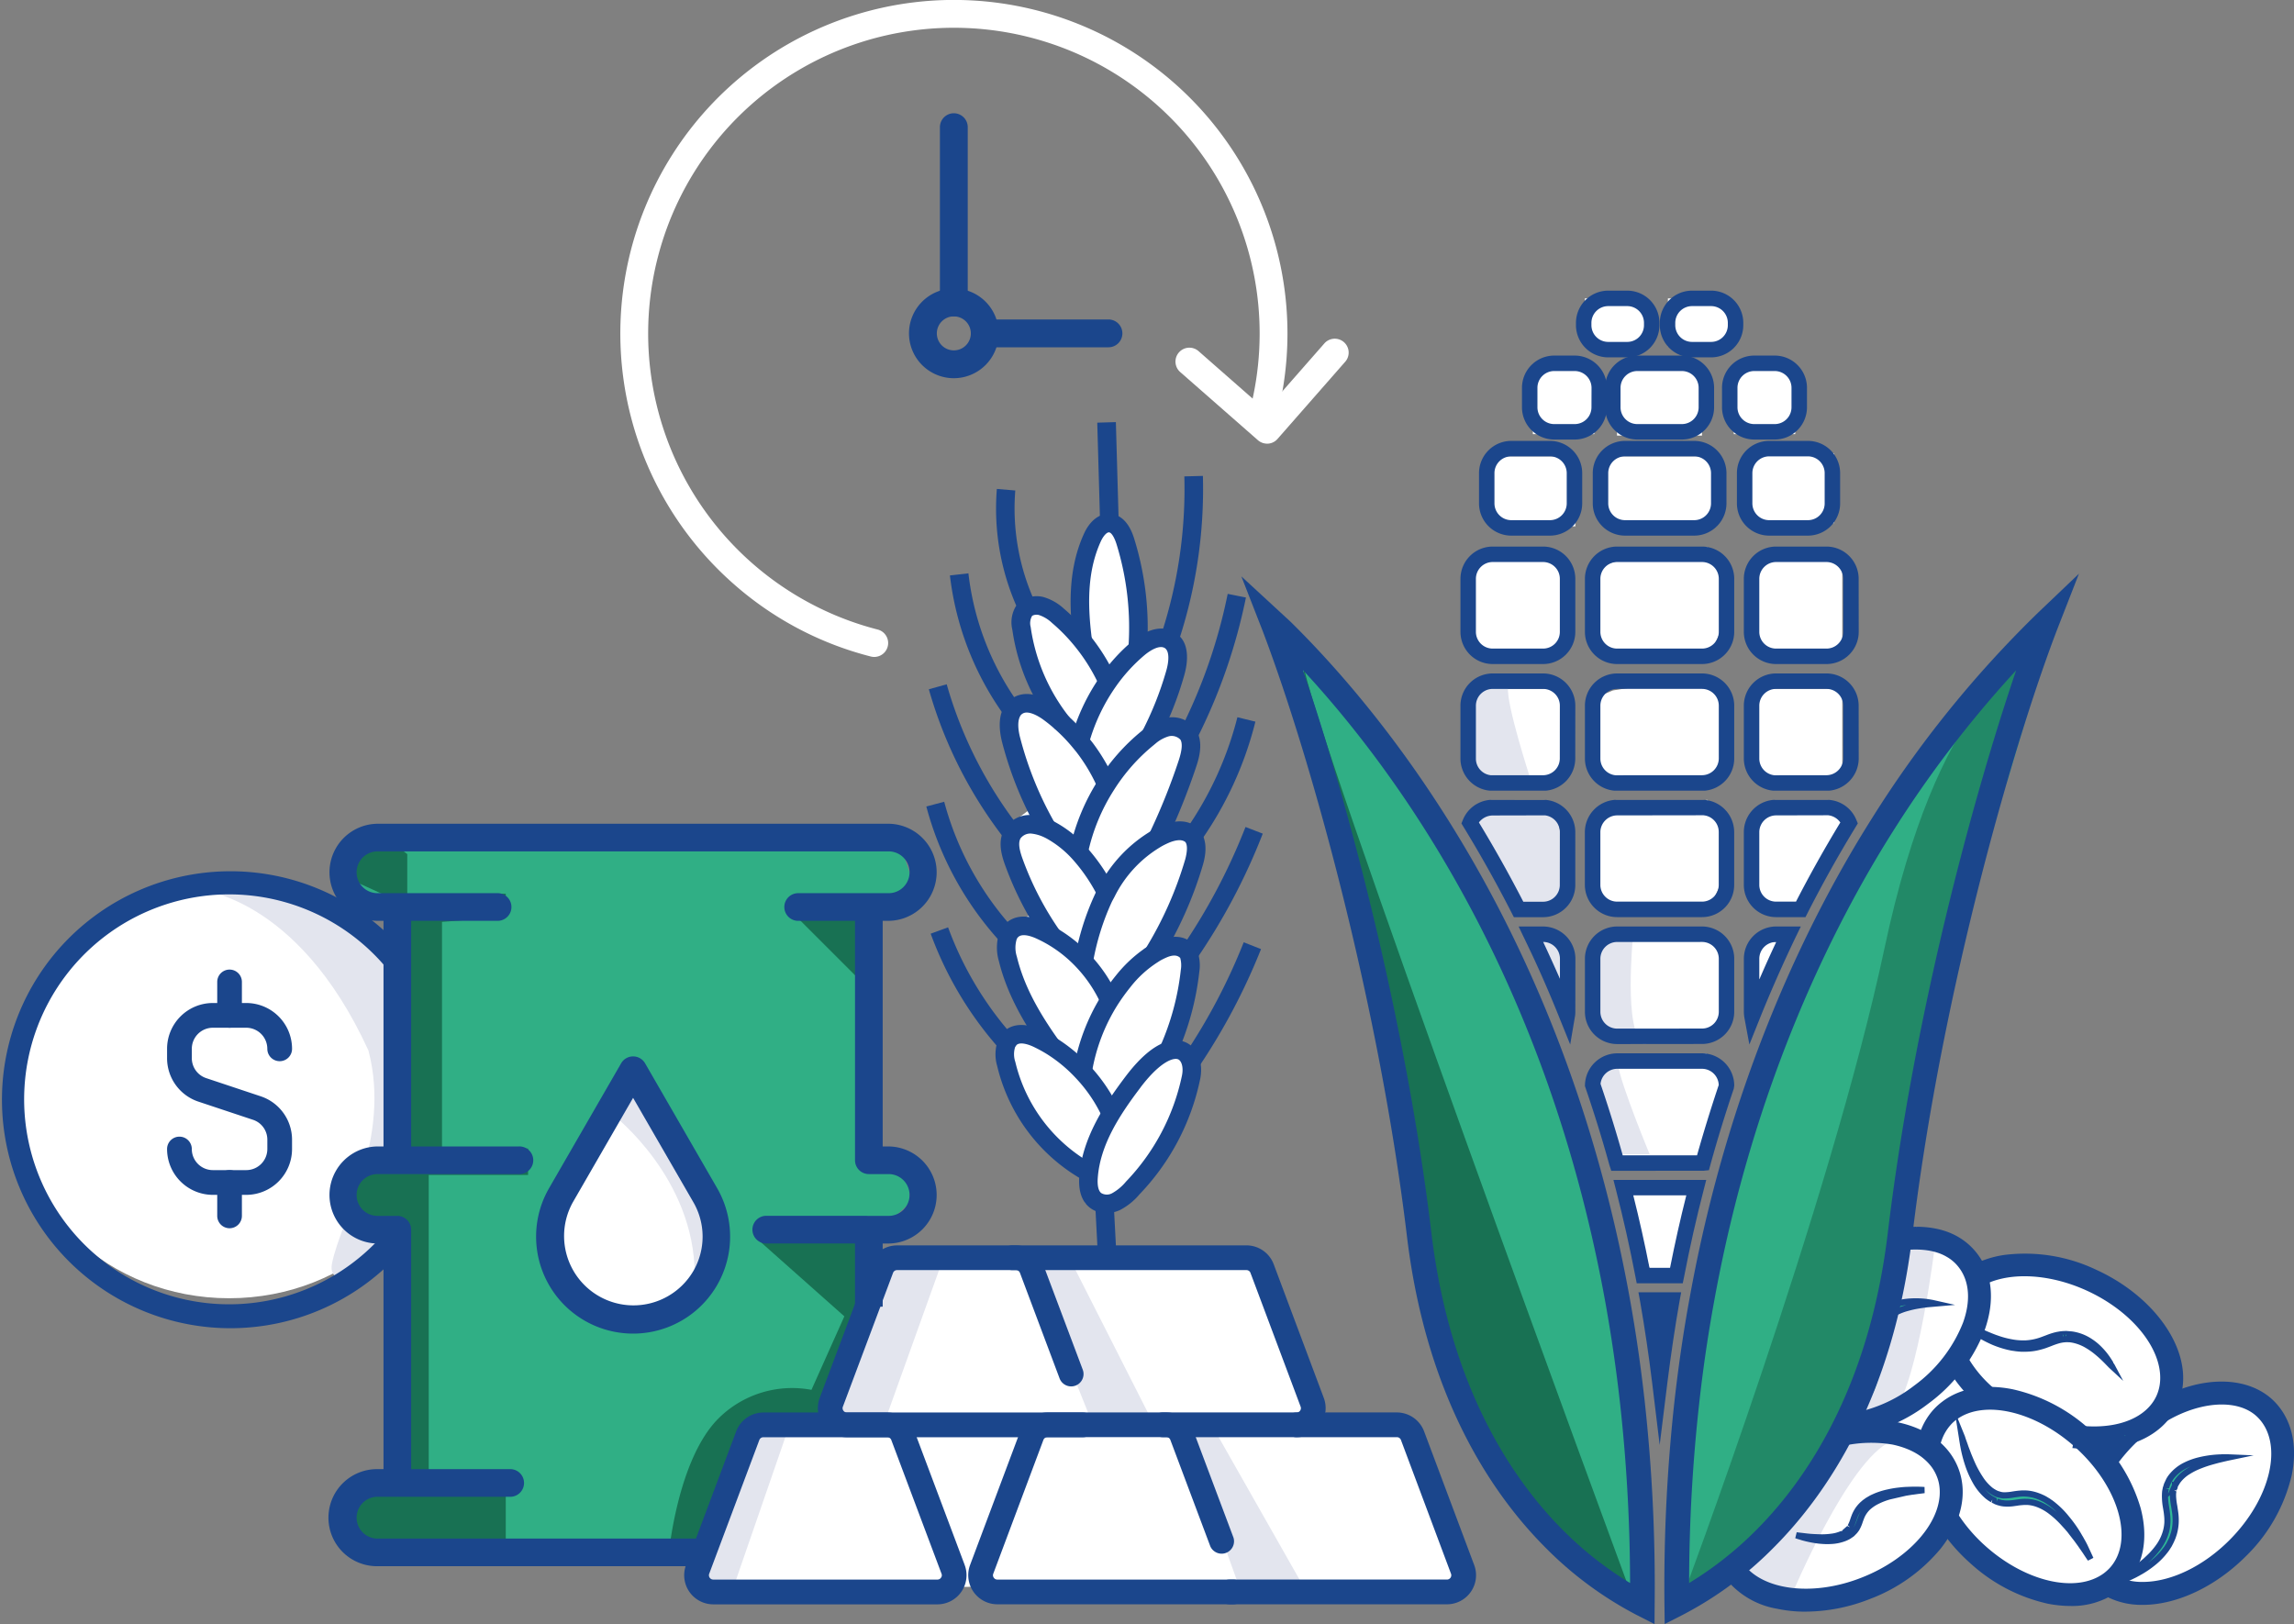 <svg xmlns="http://www.w3.org/2000/svg" xmlns:xlink="http://www.w3.org/1999/xlink" width="414.35" height="293.367" viewBox="0 0 414.35 293.367">
  <rect x="0" y="0" width="414.35" height="293.367" fill="#808080" stroke="none"/>
  <defs>
    <clipPath id="clip-path">
      <rect id="Rectangle_2867" data-name="Rectangle 2867" width="414.35" height="293.367" fill="none"/>
    </clipPath>
  </defs>
  <g id="Group_4815" data-name="Group 4815" transform="translate(0 0)">
    <g id="Group_4814" data-name="Group 4814" transform="translate(0 0)" clip-path="url(#clip-path)">
      <path id="Path_2750" data-name="Path 2750" d="M78.7,51.09c0,20.25-17.58,36.657-39.259,36.657S.191,71.339.191,51.09,17.76,14.433,39.439,14.433,78.7,30.84,78.7,51.09" transform="translate(1.942 146.768)" fill="#fff"/>
      <path id="Path_2865" data-name="Path 2865" d="M39.425,179.225s18.217.739,31.213,29.129c4.19,15.976-5,30.565-6.565,38.383-3.294,16.424,82.592-45.419,82.592-45.419l-72.6-9.859L58.7,181.018Z" transform="translate(-4.089 -18.589)" fill="#e3e5ee"/>
      <path id="Path_2751" data-name="Path 2751" d="M14.56,124.621,12.806,83.8,5.625,81.05V73.433L14.56,71.78V24.8H6.954L6.686,13.969l98.4-.391,2,5.92v6.009L98.44,27.6V69.1L107,73.288l.089,5.987-6.523,5.953-8.678,56.761H11.745l-6.121-5.417.793-6.288,9.84-1.016Z" transform="translate(57.198 138.074)" fill="#30af85"/>
      <path id="Path_2752" data-name="Path 2752" d="M27.619,121.723l-9.449-8.5L16.182,102.58l6.366-2.792-2.077-7.26-3.06-9.315,3.317-3.541,2.133-1.028L18.549,68.279l1.128-6.746L21.9,59.88,18.951,48.4l-.4-6.132,5.908-2.055L21.9,32.661l-1.43-7.472,2.971-1.72,8.2,4.512-.469-8.935,1.675-8.31,3.909-2.278,4.624,12.811-.011,8.8,6.869.056L46.8,40.614l-1.307,5.618,4.356,1.284L48.605,59.88l-1.832,4.613,4.914,1.15-1.843,7.55L46.919,84.106l4.758,1.586-3.071,12.9-2.122,5.249,5.763,4.01-3.094,5.372-3.663,8.5-7.83,9.628H31.517l-1.15-5.853Z" transform="translate(164.551 86.008)" fill="#fff"/>
      <path id="Path_2864" data-name="Path 2864" d="M127.582,305.244s1.558-17.261,9.022-24.68a18.849,18.849,0,0,1,16.773-5.142l8.488-18.972V265.7l-6.261,17.6H143.934L136.6,305.244Z" transform="translate(-6.808 -24.359)" fill="#187153"/>
      <path id="Path_2753" data-name="Path 2753" d="M11.291,80.831l137.849-.949-.983-9.025-9.751-18.775-16.843-3.663-11.337-26.75-64.189-1.4L33.384,50.317,21.042,52.238,11.291,76.776Z" transform="translate(114.823 206.147)" fill="#fff"/>
      <path id="Path_2754" data-name="Path 2754" d="M30.779,63.121S20.358,91.334,39.5,86.945l19.144-4.389,10.2-8.868,6.567,7.271,9.36,3.932,14.274.223,12.465-.436L127.1,68.549l-.637-13.816-7.45-4.222h-9.36l-2.413-1.742-1.229-7.148-4.3-6.188L95.7,30.05l-10.354-4L74.7,28.017,71.847,25.56,61.9,19.841l-4.255.983L29.047,72.872" transform="translate(284.2 201.762)" fill="#fff"/>
      <path id="Path_2755" data-name="Path 2755" d="M27.092,182.573S29.315,60.908,95.268,10.167l-8.1,27.2L74.1,70.167l-3.574,34.177-6.445,37.416L45.331,173.615l-14.7,11.225Z" transform="translate(275.5 103.387)" fill="#30af85"/>
      <path id="Path_2756" data-name="Path 2756" d="M88.749,182.8S86.526,61.134,20.573,10.393l8.1,27.2,13.068,32.8,3.574,34.177,6.445,37.416L70.51,173.841l14.7,11.225Z" transform="translate(209.208 105.685)" fill="#30af85"/>
      <path id="Path_2757" data-name="Path 2757" d="M28.088,25.16h0a1.349,1.349,0,0,1-1.351-1.351V22.457a1.351,1.351,0,0,1,2.7,0v1.351a1.349,1.349,0,0,1-1.351,1.351" transform="translate(271.89 214.626)" fill="#1b468c"/>
      <path id="Path_2758" data-name="Path 2758" d="M26.316,20.533l4.456,14.654,4.456-.748,3.306-15.223-11.716.6Z" transform="translate(267.604 195.392)" fill="#fff"/>
      <path id="Path_2759" data-name="Path 2759" d="M25.757,22.594l4.635,13.961H46.264l4.278-14.888-4.278-4.624L28.55,18.472Z" transform="translate(261.929 173.304)" fill="#fff"/>
      <path id="Path_2760" data-name="Path 2760" d="M30.462,15.235,28.34,18.06v4.345l3.6-1.24,2.513-5.931H31.121" transform="translate(288.186 154.918)" fill="#fff"/>
      <path id="Path_2761" data-name="Path 2761" d="M24.9,17.481l3.619,8.064L29.694,19.6l-1.955-3.362-2.245-1.15Z" transform="translate(253.235 153.462)" fill="#e3e5ee"/>
      <path id="Path_2762" data-name="Path 2762" d="M28.775,16.813l-.034.882-.4,12.588L33.3,31.79l4.78-1.687,7.628-13.917L44.189,13H39.151l-9.929,2.033" transform="translate(288.188 132.236)" fill="#fff"/>
      <path id="Path_2763" data-name="Path 2763" d="M24.031,17.081l7.863,14.274,6.88-.7,2.044-6.031-2.39-10.276L33.1,13l-8.5,1.34-.748,1.229Z" transform="translate(242.55 132.234)" fill="#e3e5ee"/>
      <rect id="Rectangle_2855" data-name="Rectangle 2855" width="20.149" height="12.643" transform="translate(289.915 82.428)" fill="#fff"/>
      <rect id="Rectangle_2856" data-name="Rectangle 2856" width="15.346" height="12.643" transform="translate(269.199 82.432)" fill="#fff"/>
      <rect id="Rectangle_2857" data-name="Rectangle 2857" width="15.346" height="12.643" transform="translate(292.071 66.043)" fill="#fff"/>
      <rect id="Rectangle_2858" data-name="Rectangle 2858" width="11.102" height="12.643" transform="translate(276.87 65.775)" fill="#fff"/>
      <rect id="Rectangle_2859" data-name="Rectangle 2859" width="11.102" height="12.643" transform="translate(313.158 65.775)" fill="#fff"/>
      <rect id="Rectangle_2860" data-name="Rectangle 2860" width="11.102" height="8.634" transform="translate(301.263 53.902)" fill="#fff"/>
      <rect id="Rectangle_2861" data-name="Rectangle 2861" width="11.102" height="8.634" transform="translate(286.263 53.902)" fill="#fff"/>
      <rect id="Rectangle_2862" data-name="Rectangle 2862" width="15.346" height="16.854" transform="translate(266.404 100.823)" fill="#fff"/>
      <rect id="Rectangle_2863" data-name="Rectangle 2863" width="15.346" height="16.854" transform="translate(266.404 124.435)" fill="#fff"/>
      <rect id="Rectangle_2864" data-name="Rectangle 2864" width="15.346" height="16.854" transform="translate(317.414 124.435)" fill="#fff"/>
      <rect id="Rectangle_2865" data-name="Rectangle 2865" width="15.346" height="16.854" transform="translate(317.414 101.047)" fill="#fff"/>
      <rect id="Rectangle_2866" data-name="Rectangle 2866" width="15.346" height="12.643" transform="translate(315.906 81.869)" fill="#fff"/>
      <path id="Path_2764" data-name="Path 2764" d="M27.131,13.07l-1.374,7.092.681,5.585,3.239,3.541L46.7,28.7l2.412-5.16-.592-12.42L46.431,8.848l-17.01,2.7-2.837,1.162Z" transform="translate(261.93 89.974)" fill="#fff"/>
      <path id="Path_2765" data-name="Path 2765" d="M27.131,15.147l-1.374,7.092.681,5.585,3.239,3.541L46.7,30.772l2.412-5.16-.592-12.42-2.089-2.267-17.01,2.7-2.837,1.162Z" transform="translate(261.93 111.092)" fill="#fff"/>
      <path id="Path_2766" data-name="Path 2766" d="M27.131,17.158,25.758,24.25l.681,5.585,3.239,3.541L46.7,32.783l2.412-5.16L48.52,15.2l-2.089-2.267-17.01,2.7L26.584,16.8Z" transform="translate(261.93 131.545)" fill="#fff"/>
      <path id="Path_2767" data-name="Path 2767" d="M27.131,19.235l-1.374,7.092.681,5.585,3.239,3.541L46.7,34.86l2.412-5.16L48.52,17.28l-2.089-2.267-17.01,2.7-2.837,1.162Z" transform="translate(261.93 152.663)" fill="#fff"/>
      <path id="Path_2768" data-name="Path 2768" d="M56.767,27.962c-.089-.156-.212-.38-.391-.659a12.867,12.867,0,0,0-1.787-2.245,10.348,10.348,0,0,0-1.664-1.351,8.5,8.5,0,0,0-2.58-1.106,5.886,5.886,0,0,0-.815-.145l-.212-.022-.1-.011h-.011l-.056-.011h-.067L48.7,22.4a1.49,1.49,0,0,0-.223,0h-.246L48,22.411l-.223.022c-.145.022-.29.033-.436.067a2.6,2.6,0,0,0-.424.089,11.639,11.639,0,0,0-1.519.469c-.469.179-.916.346-1.351.491a11,11,0,0,1-1.318.369,11.254,11.254,0,0,1-1.374.168,11.86,11.86,0,0,1-2.748-.212,17.593,17.593,0,0,1-2.491-.681l-.57-.2-.536-.212-.268-.1-.257-.112c-.168-.078-.324-.145-.491-.212-.324-.145-.614-.29-.9-.424s-.558-.279-.815-.4l-.056-.033a2.736,2.736,0,0,1-.3.324c.223.156.447.313.7.469s.547.335.849.514a20.032,20.032,0,0,0,2.077,1.028A15.462,15.462,0,0,0,38.2,24.7c.257.056.5.123.771.156l.391.067c.134.011.268.022.4.045.268.034.547.045.827.067h.86a12.538,12.538,0,0,0,1.7-.19,11.791,11.791,0,0,0,1.586-.424c.983-.335,1.832-.737,2.669-.949l.313-.067a3.007,3.007,0,0,1,.313-.045l.156-.022.145-.011.145-.011.156-.011.38.011h.134l.156.022.313.034.313.056a7.777,7.777,0,0,1,2.245.827,13.51,13.51,0,0,1,1.72,1.139c.491.391.927.76,1.3,1.106s.67.637.927.894.436.458.57.592l.2.212-.123-.235" transform="translate(324.556 218.582)" fill="#2eb896"/>
      <path id="Path_2874" data-name="Path 2874" d="M388.29,251.05s-3.012,24.491-7.337,29.868-6.879,1.21-6.879,1.21l2.689-10.912,5.826-20.166Z" transform="translate(-38.799 -26.039)" fill="#e3e5ee"/>
      <path id="Path_2769" data-name="Path 2769" d="M59.728,31.5,57.3,29.25l-.235-.223-.57-.592c-.246-.246-.536-.547-.9-.882s-.771-.692-1.251-1.072a13.616,13.616,0,0,0-1.653-1.095,7.777,7.777,0,0,0-2.089-.771l-.313-.056-.279-.034H49.9c-.246-.011-.357-.011-.48-.011l-.514.045-.268.045-.313.067a13.272,13.272,0,0,0-1.541.525c-.357.134-.7.268-1.072.4a14.372,14.372,0,0,1-1.675.447,10.655,10.655,0,0,1-1.776.19l-.436.011c-.156,0-.3,0-.458-.011h-.145c-.257-.022-.5-.033-.737-.067a3.722,3.722,0,0,1-.413-.056l-.4-.056a4.172,4.172,0,0,1-.514-.1l-.268-.056a17.736,17.736,0,0,1-2.77-.9,22.331,22.331,0,0,1-2.133-1.061c-.223-.123-.424-.246-.625-.369l-.235-.145-.6-.4-.681-.458.48-.48.235-.279.279-.369.67.335c.2.1.391.2.614.3.3.145.581.279.894.424l.748.313.268.112.514.2c.179.067.357.134.536.19a15.415,15.415,0,0,0,2.435.659,11.014,11.014,0,0,0,2.6.212,9.541,9.541,0,0,0,2.547-.5c.357-.123.726-.268,1.117-.413l.2-.078a11.923,11.923,0,0,1,1.608-.5,2.079,2.079,0,0,1,.3-.056c.279-.056.436-.078.625-.1l.212-.022.2-.011.313-.011a.856.856,0,0,1,.3,0l.838.067a6.9,6.9,0,0,1,.882.156,8.544,8.544,0,0,1,2.748,1.184,10.281,10.281,0,0,1,1.754,1.418,13.089,13.089,0,0,1,1.865,2.334c.156.246.279.447.357.6l-.056.056.056.056.045-.022.145.246ZM48.794,23.063l.045.38.123-.022Zm.547-.022L49.3,23.4h.134Z" transform="translate(323.773 217.941)" fill="#1b468c"/>
      <path id="Path_2770" data-name="Path 2770" d="M36.69,29.394a12.017,12.017,0,0,1,1.91-.156,22.823,22.823,0,0,1-6.188-7.282,10.136,10.136,0,0,1-.8,1.34,24.217,24.217,0,0,0,5.082,6.1" transform="translate(321.424 223.259)" fill="#2eb896"/>
      <path id="Path_2771" data-name="Path 2771" d="M37.76,33.665l-.5-.436A25.618,25.618,0,0,1,31.9,26.774l-.436-.759.491-.726a9.8,9.8,0,0,0,.715-1.184l1.24-2.424L35.158,24.1a21.606,21.606,0,0,0,5.808,6.824L44,33.353l-3.887.067a12.152,12.152,0,0,0-1.709.145Z" transform="translate(319.929 220.473)" fill="#1b468c"/>
      <path id="Path_2772" data-name="Path 2772" d="M53.467,23.238a28.4,28.4,0,0,0-15.86-2.58,16.56,16.56,0,0,0-5.685,1.9c.168.424.324.86.458,1.307,4.892-2.926,12.856-2.9,20.529.6,8.522,3.9,14.3,11.057,14.051,17.424a8.968,8.968,0,0,1-.8,3.429c-2.133,4.658-8.019,6.858-14.877,6.221a2.453,2.453,0,0,1,.145.815,2.224,2.224,0,0,1-.067.547,23.8,23.8,0,0,0,5.663-.156c5.026-.782,8.7-3.228,10.365-6.869a10.462,10.462,0,0,0,.927-3.943c.268-6.891-5.841-14.576-14.844-18.7" transform="translate(324.617 207.412)" fill="#2eb896"/>
      <path id="Path_2773" data-name="Path 2773" d="M55.218,55.665c-.771,0-1.564-.034-2.357-.1L51.32,55.43l.29-1.519a1.183,1.183,0,0,0-.034-.648l-.7-2.044,2.156.2C59.563,52.035,64.7,49.946,66.51,46a7.748,7.748,0,0,0,.67-2.915c.223-5.8-5.216-12.409-13.235-16.083-7.025-3.217-14.576-3.474-19.233-.67l-1.564.927-.5-1.742a10,10,0,0,0-.4-1.15l-.48-1.139,1.083-.614A18.108,18.108,0,0,1,39,20.549a29.9,29.9,0,0,1,16.664,2.692c9.5,4.345,15.949,12.576,15.659,20.026a11.936,11.936,0,0,1-1.039,4.456c-1.876,4.088-5.942,6.813-11.426,7.673a24.072,24.072,0,0,1-3.641.268" transform="translate(323 206.147)" fill="#1b468c"/>
      <path id="Path_2774" data-name="Path 2774" d="M32.031,22.754a56.981,56.981,0,0,1-1.854,6.69l.168-.257c.078-.134.179-.268.257-.413.156-.279.313-.581.469-.882l.19-.491.112-.257.089-.235a11.316,11.316,0,0,0,.514-2.1,12.349,12.349,0,0,0,.179-2.2V21.95c-.045.268-.078.536-.123.8" transform="translate(306.872 223.209)" fill="#2eb896"/>
      <path id="Path_2871" data-name="Path 2871" d="M328.193,188.7s-1.658,17.317,1.793,18.818-7.461-1.053-7.461-1.053-1.949-4.325-1.949-5.221v-10.15l7.618-3.294" transform="translate(-33.25 -19.479)" fill="#e3e5ee"/>
      <path id="Path_2775" data-name="Path 2775" d="M30.008,38.168l1.363-4.021a55.272,55.272,0,0,0,1.821-6.623l.089-.5.034-.279.86-5.272.257,5.339v.67a15.174,15.174,0,0,1-.179,2.3,12.011,12.011,0,0,1-.57,2.211l-.179.491-.134.324-.179.38a8.429,8.429,0,0,1-.413.771l-.246.413-.168.268Z" transform="translate(305.153 218.327)" fill="#30af85"/>
      <path id="Path_2776" data-name="Path 2776" d="M39.708,21.361c-.235-.045-.592-.112-1.039-.168a15.21,15.21,0,0,0-3.731-.056,9.6,9.6,0,0,0-2.513.648A7.818,7.818,0,0,0,30.617,23.1c-.045.726-.112,1.474-.19,2.211l.056-.078a2.911,2.911,0,0,1,.212-.3,6.327,6.327,0,0,1,2.1-1.787,10.78,10.78,0,0,1,2.267-.9,16.792,16.792,0,0,1,2.022-.447c.614-.1,1.15-.168,1.586-.223l1.039-.1.369-.033-.369-.078" transform="translate(309.414 214.025)" fill="#2eb896"/>
      <path id="Path_2777" data-name="Path 2777" d="M30.365,27.574l.145-1.809c.078-.726.134-1.463.179-2.178l.011-.246.357-.29a6.966,6.966,0,0,1,1.787-1.262,9.483,9.483,0,0,1,2.669-.692,16.117,16.117,0,0,1,3.876.045c.38.056.692.112.938.156l4.021.9-4.981.436c-.436.056-.961.123-1.564.223a17.5,17.5,0,0,0-1.955.436,9.758,9.758,0,0,0-2.145.849,5.912,5.912,0,0,0-1.932,1.62l-.134.2-.078.123Zm1.43-3.686-.022.246a7.015,7.015,0,0,1,1.4-.961,10.486,10.486,0,0,1,2.368-.949,8.075,8.075,0,0,0-2.256.592,6.46,6.46,0,0,0-1.485,1.072" transform="translate(308.784 213.519)" fill="#1b468c"/>
      <path id="Path_2778" data-name="Path 2778" d="M53.264,24.3a10.615,10.615,0,0,0-3.038-2.681c-2.658-1.553-6.109-1.921-9.751-1.474-.022.436-.045.894-.067,1.34,3.44-.458,6.668-.145,9.136,1.307a9.106,9.106,0,0,1,2.636,2.323c4.49,5.908.737,16.34-8.354,23.254A27.272,27.272,0,0,1,30.669,53.84c-.279.469-.592.916-.894,1.363a27.955,27.955,0,0,0,14.866-5.763,28.539,28.539,0,0,0,9.773-12.766c1.687-4.792,1.262-9.181-1.15-12.375" transform="translate(302.784 203.035)" fill="#2eb896"/>
      <path id="Path_2873" data-name="Path 2873" d="M359.975,317.978s10.225-24.485,17.993-27.861-7.349-3.167-7.349-3.167L353.469,308.46,350.9,313.42Z" transform="translate(-36.396 -29.762)" fill="#e3e5ee"/>
      <path id="Path_2779" data-name="Path 2779" d="M29.533,58.057l1.552-2.345c.279-.447.57-.882.86-1.34l.357-.57.67-.078a25.8,25.8,0,0,0,12.476-5.2,25.8,25.8,0,0,0,8.8-11.359c1.418-3.932,1.15-7.461-.726-9.929a7.2,7.2,0,0,0-2.234-1.966c-2-1.184-4.859-1.575-8.22-1.128l-1.631.212.089-4.177,1.229-.145c4.278-.514,7.863.034,10.644,1.664a11.751,11.751,0,0,1,3.429,3.038c2.725,3.574,3.194,8.433,1.363,13.682A29.831,29.831,0,0,1,47.94,51.825a29.412,29.412,0,0,1-15.592,6.042Z" transform="translate(300.323 201.755)" fill="#1b468c"/>
      <path id="Path_2780" data-name="Path 2780" d="M31.729,23.248l.134.38c.078.246.212.614.369,1.072s.369,1.016.614,1.653.547,1.329.9,2.077a17.443,17.443,0,0,0,1.307,2.312A8.622,8.622,0,0,0,36.923,32.8l.279.2.29.179.145.078.078.045h.011c-.078-.034-.011,0-.033-.011l.022.011.045.022a3.454,3.454,0,0,1,.357.156l.156.045.134.045.134.045.156.022a2.593,2.593,0,0,0,.313.056l.313.022a25.969,25.969,0,0,0,2.8-.3,7.754,7.754,0,0,1,1.608.011,7.009,7.009,0,0,1,1.653.4l.19.067.212.078.413.19c.257.134.514.257.759.413l.369.223.357.246c.235.156.447.346.67.525a16.669,16.669,0,0,1,2.256,2.278,24.174,24.174,0,0,1,1.675,2.3c.235.369.447.726.648,1.061s.38.67.547.972.324.6.458.871l.369.737c.212.458.369.815.469,1.05l.168.38-.235-.346c-.145-.223-.369-.547-.637-.961-.145-.212-.3-.436-.48-.681s-.346-.525-.547-.793-.413-.581-.648-.894-.48-.637-.737-.961c-.134-.168-.268-.335-.413-.5l-.2-.257-.223-.257-.447-.514c-.156-.179-.313-.346-.48-.514a18.089,18.089,0,0,0-2.156-1.955,9.12,9.12,0,0,0-2.524-1.363,6.017,6.017,0,0,0-1.351-.3,7.8,7.8,0,0,0-1.351,0c-.458.034-.916.112-1.407.179a7.974,7.974,0,0,1-1.575.089c-.134-.011-.29-.034-.424-.056a2.971,2.971,0,0,1-.436-.078L38.464,35a1.308,1.308,0,0,1-.223-.067l-.235-.089-.212-.089-.346-.168-.045-.022-.022-.011-.056-.022-.011-.011-.089-.056-.2-.112a8.7,8.7,0,0,1-.726-.536,9.841,9.841,0,0,1-2.111-2.591A16.759,16.759,0,0,1,33,28.643a25.058,25.058,0,0,1-1.039-3.909c-.089-.48-.145-.849-.179-1.095l-.056-.391" transform="translate(322.654 236.408)" fill="#2eb896"/>
      <path id="Path_2781" data-name="Path 2781" d="M55.69,49.87l-.223-.313c-.145-.235-.38-.558-.648-.983l-.625-.9c-.123-.168-.235-.357-.38-.547l-.3-.413c-.112-.156-.223-.313-.346-.469L52.3,45.124l-.268-.357-.212-.257a1.17,1.17,0,0,1-.2-.235L50.7,43.27a16.415,16.415,0,0,0-2.077-1.876,8.732,8.732,0,0,0-2.368-1.284,6.4,6.4,0,0,0-1.24-.279,6.629,6.629,0,0,0-1.24.011,7.754,7.754,0,0,0-.838.1l-.558.078a8,8,0,0,1-1.664.078l-.324-.022c-.246-.034-.38-.056-.525-.089L39.54,39.9l-.235-.067-.268-.1a1.382,1.382,0,0,1-.369-.168l-.38-.179.145-.558-.279.48-.2-.123a7.36,7.36,0,0,1-.8-.57,10.265,10.265,0,0,1-2.234-2.748A18.212,18.212,0,0,1,33.687,33.2a25.238,25.238,0,0,1-1.061-4c-.067-.324-.1-.614-.145-.838l-.1-.659-.771-4.881L33.464,27.4s.056.156.134.424l.38,1.061c.112.357.279.771.458,1.24l.145.391c.246.6.536,1.307.882,2.044a18.727,18.727,0,0,0,1.273,2.234,8.072,8.072,0,0,0,1.742,1.932l.179.123c.145.1.212.134.268.168l.235.134.29.134.558.168.246.045.3.022a9.075,9.075,0,0,0,1.575-.156c.369-.056.748-.112,1.15-.145a8.169,8.169,0,0,1,1.742.011,7.946,7.946,0,0,1,1.776.436l.413.156.447.2a6.532,6.532,0,0,1,.815.447l.134.078.257.156a4.328,4.328,0,0,0,.369.257c.145.1.324.246.5.38l.168.145a15.805,15.805,0,0,1,2.345,2.379A23.6,23.6,0,0,1,53.97,44.2c.246.391.469.748.659,1.095.145.223.268.447.38.659l.179.313c.19.335.335.625.469.9l1.016,2.2ZM44.454,38.69c.235,0,.469.011.692.034a7.488,7.488,0,0,1,1.463.324A10.107,10.107,0,0,1,49.291,40.5c.279.212.558.436.838.681-.313-.3-.6-.581-.9-.826l-.19-.145c-.145-.112-.279-.223-.436-.335-.145-.089-.246-.168-.369-.246l-.346-.223a4.956,4.956,0,0,0-.637-.335c-.212-.112-.335-.168-.469-.223l-.357-.134a6.488,6.488,0,0,0-1.541-.369,6.646,6.646,0,0,0-1.508-.022c-.369.045-.726.1-1.061.145a9.294,9.294,0,0,1-1.8.168.582.582,0,0,1-.235-.011,3.988,3.988,0,0,1-.413-.067l-.525-.123-.235-.078-.011.011-.413-.2-.257-.145-.335-.212a1.955,1.955,0,0,1-.3-.212,5.86,5.86,0,0,1-.748-.659,7.11,7.11,0,0,0,.826.815,5.759,5.759,0,0,0,.681.48l.692.38-.056.581.223-.514.625.2a1.844,1.844,0,0,0,.335.056l.168.022A3.35,3.35,0,0,0,41.1,39a9.412,9.412,0,0,0,1.139-.089l.536-.078c.313-.045.6-.089.916-.112.268-.022.525-.034.759-.034" transform="translate(321.444 232.046)" fill="#1b468c"/>
      <path id="Path_2782" data-name="Path 2782" d="M68.827,43.374a28.434,28.434,0,0,0-8.745-13.481,29.213,29.213,0,0,0-13.258-6.936c-4.59-.927-8.712-.235-11.6,1.966a9.337,9.337,0,0,0-1.463,1.351,10.933,10.933,0,0,0-2.636,6.02,11.726,11.726,0,0,1,1.262,1.083,9.866,9.866,0,0,1,2.379-6.21,8.484,8.484,0,0,1,1.273-1.173c5.439-4.11,15.391-2,23.142,4.9C67.71,38.5,70.636,49.182,65.7,54.722a8.359,8.359,0,0,1-1.262,1.173C59,60.016,49.046,57.9,41.284,50.991a29.622,29.622,0,0,1-6.255-7.729,12.529,12.529,0,0,1-.592,1.642,31.323,31.323,0,0,0,5.953,7.1,29.1,29.1,0,0,0,13.247,6.925c4.59.927,8.712.235,11.616-1.955a11.165,11.165,0,0,0,1.463-1.351c2.658-2.993,3.418-7.349,2.111-12.252" transform="translate(316.461 229.372)" fill="#2eb896"/>
      <path id="Path_2783" data-name="Path 2783" d="M58.831,62.005a21.343,21.343,0,0,1-4.121-.424,30.6,30.6,0,0,1-13.894-7.26A32.261,32.261,0,0,1,34.595,46.9l-.38-.625.29-.67a7.97,7.97,0,0,0,.514-1.418l.86-3.407,1.72,3.072a28.717,28.717,0,0,0,5.964,7.372C50.834,57.694,60,59.771,64.941,56.063a8.349,8.349,0,0,0,1.083-.994C70.436,50.11,67.555,40.3,59.6,33.211c-7.282-6.478-16.474-8.533-21.389-4.825a6.72,6.72,0,0,0-1.05.983,8.37,8.37,0,0,0-2.033,5.35l-.168,3.139-2.223-2.223a9.143,9.143,0,0,0-1.106-.949l-.648-.48.1-.8a12.207,12.207,0,0,1,2.96-6.78,11.607,11.607,0,0,1,1.687-1.541c3.205-2.446,7.7-3.228,12.71-2.223A30.547,30.547,0,0,1,62.35,30.129a29.733,29.733,0,0,1,9.181,14.162c1.43,5.372.558,10.186-2.435,13.537a10.811,10.811,0,0,1-1.664,1.541,14.109,14.109,0,0,1-8.6,2.636" transform="translate(315.109 228.098)" fill="#1b468c"/>
      <path id="Path_2784" data-name="Path 2784" d="M29.049,32.32l.3.045.871.1c.369.045.815.1,1.34.145s1.106.078,1.742.089a14.156,14.156,0,0,0,2.022-.1,6.821,6.821,0,0,0,2.066-.558,1.554,1.554,0,0,0,.235-.123l.223-.134.112-.067.056-.034v-.011c-.045.045-.011.011-.022.011l.022-.011.022-.022.235-.179.089-.089.078-.078.078-.078.067-.089a1.074,1.074,0,0,0,.145-.19l.134-.2a21.019,21.019,0,0,0,.771-1.977,5.33,5.33,0,0,1,1.43-2.044l.1-.1.134-.112.268-.212a5.338,5.338,0,0,1,.558-.369c.089-.067.19-.123.279-.179a2.4,2.4,0,0,0,.29-.156c.19-.1.4-.179.592-.279a13.579,13.579,0,0,1,2.357-.737,21.624,21.624,0,0,1,2.156-.357c.335-.034.648-.056.949-.078s.592-.022.86-.034.525-.022.748-.011H51c.38.011.681.022.882.034l.313.011a3.136,3.136,0,0,1-.313.045c-.2.022-.5.067-.882.1-.19.033-.4.056-.637.089s-.469.067-.737.112-.536.078-.827.134-.6.1-.916.168l-.491.1-.246.056-.246.067c-.168.034-.346.078-.514.123l-.514.145a14.325,14.325,0,0,0-2.089.793A7.108,7.108,0,0,0,41.949,27.3a5.565,5.565,0,0,0-.67.8,4.34,4.34,0,0,0-.469.9c-.145.313-.246.648-.38,1.005a5.359,5.359,0,0,1-.491,1.072l-.179.268a2.226,2.226,0,0,1-.212.268l-.112.123-.134.123L39.168,32l-.134.123-.235.168-.034.022-.011.011-.033.034H38.71l-.078.045-.145.089a4.547,4.547,0,0,1-.614.313,7.842,7.842,0,0,1-2.513.547,12.407,12.407,0,0,1-2.178-.078,18.048,18.048,0,0,1-3.038-.614c-.357-.089-.625-.179-.815-.246l-.279-.089" transform="translate(295.401 245.017)" fill="#2eb896"/>
      <path id="Path_2785" data-name="Path 2785" d="M34.885,34.431c-.5,0-1.028-.034-1.6-.089a20.187,20.187,0,0,1-3.127-.625c-.235-.078-.447-.145-.625-.19l-.5-.168.268-1.083.29.045.871.1c.357.045.8.1,1.318.145.581.045,1.363.078,2.01.089a11.812,11.812,0,0,0,1.631-.1,6.029,6.029,0,0,0,1.91-.514l.067.089v-.011l.156-.145-.011-.045.882-.782.514.246-.424-.38a6.327,6.327,0,0,0,.469-1.117c.089-.268.19-.536.3-.827a6.932,6.932,0,0,1,.637-1.184,6.389,6.389,0,0,1,.938-1.072l.257-.223a2.248,2.248,0,0,1,.324-.246,5.027,5.027,0,0,1,.57-.391l.581-.335q.235-.117.436-.2l.19-.089a13.459,13.459,0,0,1,2.48-.782,17.174,17.174,0,0,1,2.2-.357c.324-.045.648-.067.938-.089.748-.034,1.24-.045,1.687-.056.737,0,1.206.022,1.53.034l.335.022.022,1.117-.279.034c-.223.034-.525.067-.9.112l-.871.123a3.647,3.647,0,0,0-.469.067l-.313.045c-.156.034-.335.056-.525.089l-2.859.659a11.459,11.459,0,0,0-1.988.748,6.8,6.8,0,0,0-1.7,1.128,4.569,4.569,0,0,0-.592.715,4.128,4.128,0,0,0-.424.8c-.078.19-.145.38-.223.581l-.134.4a7.243,7.243,0,0,1-.536,1.173,3.16,3.16,0,0,1-.223.313,2.4,2.4,0,0,1-.2.257l-.458.469a1,1,0,0,1-.212.168l-.536.369a6.738,6.738,0,0,1-.7.346,8.22,8.22,0,0,1-2.7.592c-.212.011-.447.022-.67.022m3.507-1.966.022.034.011-.011Zm2.5-4.021-.056.078a6.542,6.542,0,0,0-.525.972q-.151.4-.268.771c-.145.38-.268.748-.436,1.083l.033-.033a7.912,7.912,0,0,0,.436-.983l.134-.38c.078-.223.156-.436.246-.637a5.27,5.27,0,0,1,.436-.871" transform="translate(295.228 244.503)" fill="#1b468c"/>
      <path id="Path_2872" data-name="Path 2872" d="M307.171,155.017s-4.509-13.842-4.06-16.688-4.93,0-4.93,0l-2.106,3.428v10.307l2.106,2.953Z" transform="translate(-30.709 -14.216)" fill="#e3e5ee"/>
      <path id="Path_2786" data-name="Path 2786" d="M68.443,32.834a10.436,10.436,0,0,0-.536-1.921c-1.474-3.73-5.015-6.366-9.974-7.416a25.61,25.61,0,0,0-9.226.022c-.29.536-.547,1.05-.849,1.586a25.16,25.16,0,0,1,9.8-.29c4.5.961,7.7,3.306,8.991,6.6a8.689,8.689,0,0,1,.469,1.653c1.206,6.713-5.171,14.643-14.844,18.44-9.695,3.809-19.512,2.245-23.22-3.295-.357.3-.715.581-1.072.86a13.741,13.741,0,0,0,8.812,5.395A28.285,28.285,0,0,0,52.772,52.76a29.264,29.264,0,0,0,12.174-8.678c2.9-3.675,4.144-7.673,3.5-11.247" transform="translate(284.5 234.774)" fill="#2eb896"/>
      <path id="Path_2787" data-name="Path 2787" d="M43.377,57.631a24.432,24.432,0,0,1-5.16-.525,15.073,15.073,0,0,1-9.672-5.964l-.737-1.083,3.273-2.614.86,1.273c3.407,5.071,12.688,6.266,21.545,2.759,9.069-3.552,15.078-10.812,13.984-16.888a6.872,6.872,0,0,0-.4-1.374c-1.117-2.859-3.943-4.9-7.986-5.763a23.307,23.307,0,0,0-9.237.3l-2.982.581,1.508-2.647c.168-.29.313-.57.458-.86l.715-1.307.67-.1a26.247,26.247,0,0,1,9.728-.011c5.462,1.15,9.349,4.088,10.99,8.276a11.867,11.867,0,0,1,.614,2.178c.726,3.976-.614,8.366-3.775,12.364a30.542,30.542,0,0,1-12.755,9.1,31.922,31.922,0,0,1-11.638,2.3" transform="translate(282.771 233.5)" fill="#1b468c"/>
      <path id="Path_2788" data-name="Path 2788" d="M38.75,24.932c.637-.637,1.284-1.229,1.955-1.8a7.555,7.555,0,0,1-2.625.57l-.29.268a33.4,33.4,0,0,0-3.775,4.546,8.916,8.916,0,0,1,1.15.715,31.416,31.416,0,0,1,3.585-4.3" transform="translate(345.89 235.249)" fill="#2eb896"/>
      <path id="Path_2789" data-name="Path 2789" d="M36.895,34.308l-.927-.7a6.713,6.713,0,0,0-.994-.625L33.868,32.4l.715-1.039a33.592,33.592,0,0,1,3.909-4.7l.614-.581.4-.011a6.622,6.622,0,0,0,2.256-.48l6.78-2.792-5.652,4.68c-.637.547-1.262,1.117-1.876,1.731a30.6,30.6,0,0,0-3.451,4.144Zm2.379-6.858.179.168.045-.045Z" transform="translate(344.406 231.781)" fill="#1b468c"/>
      <path id="Path_2790" data-name="Path 2790" d="M63.35,25.669a11.67,11.67,0,0,0-8.466-3.206,22.508,22.508,0,0,0-10.912,3.206A5.54,5.54,0,0,1,42.933,27.9a22.126,22.126,0,0,1,11.951-4.088,10.3,10.3,0,0,1,7.506,2.815c5.249,5.238,2.949,16.083-5.138,24.159-4.97,4.97-11.191,7.941-16.642,7.941a11.451,11.451,0,0,1-5.372-1.24,8.794,8.794,0,0,1-1.173.894,12.545,12.545,0,0,0,6.545,1.7c5.8,0,12.386-3.116,17.6-8.343a28.362,28.362,0,0,0,7.952-13.961c1.016-4.97.022-9.27-2.815-12.107" transform="translate(346.409 228.425)" fill="#2eb896"/>
      <path id="Path_2791" data-name="Path 2791" d="M43.02,62.682a13.745,13.745,0,0,1-7.26-1.9l-1.932-1.173,1.9-1.206a7.386,7.386,0,0,0,.983-.748L37.424,57l.871.458a10,10,0,0,0,4.725,1.083c5.082,0,10.935-2.815,15.648-7.528,7.539-7.539,9.84-17.491,5.138-22.193-3.574-3.6-11.1-2.949-17.7,1.452l-7.059,4.725,5.182-6.735a4.2,4.2,0,0,0,.793-1.675l.123-.614.547-.3c7.908-4.512,16.419-4.423,21.065.223,3.161,3.183,4.3,7.93,3.183,13.369a29.987,29.987,0,0,1-8.321,14.676c-5.484,5.473-12.431,8.745-18.6,8.745" transform="translate(343.999 227.219)" fill="#1b468c"/>
      <path id="Path_2792" data-name="Path 2792" d="M55.018,23.581l-.369.089-1.05.235c-.447.112-.994.246-1.608.424s-1.307.391-2.033.67a13.28,13.28,0,0,0-2.234,1.095,6.659,6.659,0,0,0-1.966,1.787c-.067.089-.123.19-.19.29l-.168.29-.067.156L45.3,28.7l-.011.011c.033-.078.011-.011.011-.034l-.011.022-.011.056-.145.38-.045.156-.033.156-.034.145L45,29.769c-.011.112-.034.223-.034.335s-.022.235-.022.357c.011.972.29,2.055.424,3.261a11.2,11.2,0,0,1,.045,1.843,8.177,8.177,0,0,1-.324,1.821l-.056.2-.078.223-.168.436a8.852,8.852,0,0,1-.38.8,4.146,4.146,0,0,1-.212.38l-.223.369a7.542,7.542,0,0,1-.491.681A13.033,13.033,0,0,1,41.3,42.669a18.613,18.613,0,0,1-2.2,1.519c-.357.2-.7.38-1.028.558s-.648.313-.949.458-.581.268-.838.369-.5.2-.726.29c-.436.168-.782.279-1.016.369l-.369.123.335-.212c.212-.134.525-.324.927-.57.2-.123.424-.268.659-.424s.5-.3.759-.491.57-.38.86-.592.614-.436.927-.67c.156-.123.313-.257.48-.38a2.059,2.059,0,0,1,.246-.19l.246-.212.491-.424c.168-.145.324-.3.491-.458A13.762,13.762,0,0,0,42.442,39.6,8.824,8.824,0,0,0,43.7,36.939a8.388,8.388,0,0,0,.235-1.485,8.976,8.976,0,0,0-.056-1.541c-.056-.525-.156-1.072-.235-1.653A9.421,9.421,0,0,1,43.5,30.45c0-.156.011-.313.022-.48a3.381,3.381,0,0,1,.067-.469l.045-.246c.011-.078.045-.156.067-.246l.067-.246.078-.223.156-.38.022-.045.011-.022.022-.045.011-.022.045-.1.112-.2a5.371,5.371,0,0,1,.5-.737,7.332,7.332,0,0,1,2.48-1.966,11.552,11.552,0,0,1,2.5-.9,18.625,18.625,0,0,1,3.842-.525c.469-.022.838-.022,1.083-.022l.38.011" transform="translate(347.548 239.683)" fill="#2eb896"/>
      <path id="Path_2793" data-name="Path 2793" d="M33.748,49.041l4.825-2.859c.268-.168.57-.357.938-.581l.882-.57a4.653,4.653,0,0,0,.491-.324l.391-.257.469-.324.413-.3c.168-.123.335-.235.514-.369l.793-.637.168-.145c.067-.056.19-.168.313-.257l.625-.592a12.7,12.7,0,0,0,1.776-2.044,7.965,7.965,0,0,0,1.162-2.468,7.152,7.152,0,0,0,.235-1.4,8.457,8.457,0,0,0-.056-1.441c-.033-.38-.1-.759-.168-1.162l-.078-.458a12.2,12.2,0,0,1-.134-1.91l.011-.357.011-.145a2.923,2.923,0,0,1,.078-.558l.045-.223a.652.652,0,0,1,.056-.223l.19-.614.4-.86a5.46,5.46,0,0,1,.547-.815,7.913,7.913,0,0,1,2.669-2.122,12.521,12.521,0,0,1,2.625-.949,19.388,19.388,0,0,1,3.954-.536c.324-.022.6-.022.838-.022l.67.011,4.479.19-4.758.994c-.168.045-.436.1-.76.179l-.279.067c-.458.1-.983.246-1.586.413a19.505,19.505,0,0,0-1.977.659,11.628,11.628,0,0,0-2.144,1.05,6.113,6.113,0,0,0-1.8,1.631l-.391.648-.078.424-.067-.011-.078.29-.346-.022-.045.045.346.134-.011.123-.033.268-.011.19.011.022-.011.145a12.015,12.015,0,0,0,.223,1.876c.056.424.134.86.19,1.318a10.61,10.61,0,0,1,.056,1.943,9.515,9.515,0,0,1-.346,1.943l-.2.592a3.219,3.219,0,0,1-.145.346,8.137,8.137,0,0,1-.391.838c-.067.123-.134.268-.212.4l-.246.38c-.078.145-.2.3-.313.469L48.3,41.3a13.116,13.116,0,0,1-2.29,2.312,17.877,17.877,0,0,1-2.256,1.552l-1.05.581c-.257.134-.491.235-.7.346l-.268.123c-.313.145-.6.268-.882.38l-2.144.793Zm14.665-17.8a12.949,12.949,0,0,0,.145,1.463l.067.447q.1.62.168,1.206A9.539,9.539,0,0,1,48.849,36a8.871,8.871,0,0,1-.257,1.608,9.31,9.31,0,0,1-1.329,2.815,15.334,15.334,0,0,1-1.91,2.223l-.536.491c.168-.123.335-.257.491-.391a11.919,11.919,0,0,0,2.089-2.1l.19-.246a2.724,2.724,0,0,0,.257-.369l.246-.38a1.983,1.983,0,0,0,.168-.346,6.148,6.148,0,0,0,.38-.771,1.088,1.088,0,0,0,.089-.246l.19-.57a7.368,7.368,0,0,0,.3-1.7,10.334,10.334,0,0,0-.045-1.731c-.056-.424-.123-.849-.19-1.262a12.34,12.34,0,0,1-.235-2.055l-.011-.067Zm.536-2.491-.235.525a.793.793,0,0,1-.067.212l-.034.179L48,29.741l.558.1-.056.268a2.471,2.471,0,0,0-.056.369l-.011.145.681-1.575v-.592l.257.078.067-.134.246-.369a7.3,7.3,0,0,1,2.1-1.9,6.469,6.469,0,0,1,.726-.413c-.235.089-.469.2-.692.313a6.772,6.772,0,0,0-2.3,1.809,6.988,6.988,0,0,0-.447.67Z" transform="translate(343.185 239.174)" fill="#1b468c"/>
      <path id="Path_2794" data-name="Path 2794" d="M31.45,36.217A5.83,5.83,0,0,1,25.631,30.4V20.8a5.83,5.83,0,0,1,5.819-5.819H46.785A5.83,5.83,0,0,1,52.6,20.8v9.583a5.823,5.823,0,0,1-5.819,5.819Zm0-18.44A3.036,3.036,0,0,0,28.423,20.8V30.4a3.036,3.036,0,0,0,3.027,3.027l15.335-.011a3.029,3.029,0,0,0,3.027-3.027V20.8a3.036,3.036,0,0,0-3.027-3.027Z" transform="translate(260.643 152.381)" fill="#1b468c"/>
      <path id="Path_2795" data-name="Path 2795" d="M39.042,32.069H28.934a5.841,5.841,0,0,1-5.316-5.774V16.711a5.83,5.83,0,0,1,5.819-5.819h9.1a5.832,5.832,0,0,1,5.83,5.819l-.011,9.583a5.841,5.841,0,0,1-5.316,5.774M28.99,29.287l.067,1.4Zm.447-15.6a3.036,3.036,0,0,0-3.027,3.027v9.583a3.017,3.017,0,0,0,2.681,2.982H38.54a3.047,3.047,0,0,0,3.027-2.982l.011-9.583a3.039,3.039,0,0,0-3.038-3.027Z" transform="translate(240.173 110.759)" fill="#1b468c"/>
      <path id="Path_2796" data-name="Path 2796" d="M43.625,32.069H33.517A5.841,5.841,0,0,1,28.2,26.294V16.711a5.83,5.83,0,0,1,5.819-5.819h9.1a5.823,5.823,0,0,1,5.819,5.819l.011,9.583a5.868,5.868,0,0,1-5.328,5.774M34.02,13.684a3.036,3.036,0,0,0-3.027,3.027v9.583a3.031,3.031,0,0,0,2.77,2.993l9.36-.011a3.065,3.065,0,0,0,3.038-2.982l-.011-9.583a3.029,3.029,0,0,0-3.027-3.027Z" transform="translate(286.778 110.759)" fill="#1b468c"/>
      <path id="Path_2797" data-name="Path 2797" d="M47.288,32.069H30.947a5.841,5.841,0,0,1-5.316-5.774V16.711a5.83,5.83,0,0,1,5.819-5.819H46.785A5.83,5.83,0,0,1,52.6,16.711v9.583a5.841,5.841,0,0,1-5.316,5.774M31.45,13.684a3.036,3.036,0,0,0-3.027,3.027v9.583a3.031,3.031,0,0,0,2.77,2.993l15.592-.011a3.054,3.054,0,0,0,3.027-2.982V16.711a3.036,3.036,0,0,0-3.027-3.027Z" transform="translate(260.643 110.759)" fill="#1b468c"/>
      <path id="Path_2798" data-name="Path 2798" d="M46.8,34.124H31.46A5.832,5.832,0,0,1,25.63,28.3V18.722a5.859,5.859,0,0,1,5.339-5.774l.089-.011.279.022H46.851l.436-.011A5.857,5.857,0,0,1,52.6,18.722V28.3A5.806,5.806,0,0,1,46.8,34.124m.268-18.4-15.6.022a3.055,3.055,0,0,0-3.038,2.971V28.3a3.032,3.032,0,0,0,3.038,3.027H46.8A3.02,3.02,0,0,0,49.811,28.3V18.722a3.019,3.019,0,0,0-2.748-2.993" transform="translate(260.633 131.545)" fill="#1b468c"/>
      <path id="Path_2799" data-name="Path 2799" d="M38.54,30.061h-9.1a5.823,5.823,0,0,1-5.819-5.819V14.659A5.83,5.83,0,0,1,29.437,8.84h9.1a5.832,5.832,0,0,1,5.83,5.819v9.583a5.825,5.825,0,0,1-5.83,5.819m-9.1-18.429a3.036,3.036,0,0,0-3.027,3.027v9.583a3.029,3.029,0,0,0,3.027,3.027h9.1a3.032,3.032,0,0,0,3.038-3.027V14.659a3.039,3.039,0,0,0-3.038-3.027Z" transform="translate(240.173 89.892)" fill="#1b468c"/>
      <path id="Path_2800" data-name="Path 2800" d="M43.123,30.061h-9.1A5.823,5.823,0,0,1,28.2,24.242V14.659A5.83,5.83,0,0,1,34.02,8.84h9.1a5.823,5.823,0,0,1,5.819,5.819l.011,9.583a5.825,5.825,0,0,1-5.83,5.819m-9.1-18.429a3.036,3.036,0,0,0-3.027,3.027v9.583a3.029,3.029,0,0,0,3.027,3.027h9.1a3.032,3.032,0,0,0,3.038-3.027l-.011-9.583a3.029,3.029,0,0,0-3.027-3.027Z" transform="translate(286.778 89.892)" fill="#1b468c"/>
      <path id="Path_2801" data-name="Path 2801" d="M46.785,30.061H31.45a5.822,5.822,0,0,1-5.819-5.819V14.659A5.83,5.83,0,0,1,31.45,8.84H46.785A5.83,5.83,0,0,1,52.6,14.659v9.583a5.823,5.823,0,0,1-5.819,5.819M31.45,11.632a3.036,3.036,0,0,0-3.027,3.027v9.583a3.029,3.029,0,0,0,3.027,3.027H46.785a3.029,3.029,0,0,0,3.027-3.027V14.659a3.036,3.036,0,0,0-3.027-3.027Z" transform="translate(260.643 89.892)" fill="#1b468c"/>
      <path id="Path_2802" data-name="Path 2802" d="M36.74,24.242h-7a5.832,5.832,0,0,1-5.819-5.83V12.95a5.83,5.83,0,0,1,5.819-5.819h7a5.83,5.83,0,0,1,5.819,5.819v5.473a5.83,5.83,0,0,1-5.819,5.819m-7-14.319A3.036,3.036,0,0,0,26.71,12.95v5.462a3.039,3.039,0,0,0,3.027,3.038h7a3.036,3.036,0,0,0,3.027-3.027V12.95A3.036,3.036,0,0,0,36.74,9.923Z" transform="translate(243.224 72.513)" fill="#1b468c"/>
      <path id="Path_2803" data-name="Path 2803" d="M40.922,24.242H33.908a5.83,5.83,0,0,1-5.819-5.819V12.95a5.83,5.83,0,0,1,5.819-5.819h7.014A5.82,5.82,0,0,1,46.73,12.95v5.473a5.82,5.82,0,0,1-5.808,5.819M33.908,9.923a3.036,3.036,0,0,0-3.027,3.027v5.473a3.036,3.036,0,0,0,3.027,3.027h7.014a3.027,3.027,0,0,0,3.016-3.027V12.95a3.027,3.027,0,0,0-3.016-3.027Z" transform="translate(285.639 72.513)" fill="#1b468c"/>
      <path id="Path_2804" data-name="Path 2804" d="M44.075,24.242h-12.5a5.832,5.832,0,0,1-5.819-5.83V12.95a5.83,5.83,0,0,1,5.819-5.819h12.5a5.839,5.839,0,0,1,5.83,5.819v5.473a5.839,5.839,0,0,1-5.83,5.819M31.577,9.923A3.036,3.036,0,0,0,28.55,12.95v5.462a3.039,3.039,0,0,0,3.027,3.038h12.5a3.039,3.039,0,0,0,3.038-3.027V12.95a3.039,3.039,0,0,0-3.038-3.027Z" transform="translate(261.935 72.513)" fill="#1b468c"/>
      <path id="Path_2805" data-name="Path 2805" d="M34.14,20.919H30.432A5.83,5.83,0,0,1,24.613,15.1V11.57a5.83,5.83,0,0,1,5.819-5.819H34.14a5.854,5.854,0,0,1,5.83,5.819L39.959,15.1a5.83,5.83,0,0,1-5.819,5.819M30.432,8.543a3.036,3.036,0,0,0-3.027,3.027V15.1a3.036,3.036,0,0,0,3.027,3.027H34.14A3.036,3.036,0,0,0,37.167,15.1l.011-3.529A3.053,3.053,0,0,0,34.14,8.543Z" transform="translate(250.291 58.48)" fill="#1b468c"/>
      <path id="Path_2870" data-name="Path 2870" d="M331.3,230.628s-5.255-12.7-5.7-16.133-4.168,2.106-4.168,2.106v4.168l4.168,9.859Z" transform="translate(-33.339 -22.131)" fill="#e3e5ee"/>
      <path id="Path_2806" data-name="Path 2806" d="M34.756,16.752H31.305a5.83,5.83,0,0,1-5.819-5.819V10.52A5.83,5.83,0,0,1,31.305,4.7h3.451a5.82,5.82,0,0,1,5.808,5.819v.413a5.82,5.82,0,0,1-5.808,5.819M31.305,7.493a3.036,3.036,0,0,0-3.027,3.027v.413a3.029,3.029,0,0,0,3.027,3.027h3.451a3.02,3.02,0,0,0,3.016-3.027V10.52a3.027,3.027,0,0,0-3.016-3.027Z" transform="translate(259.169 47.802)" fill="#1b468c"/>
      <path id="Path_2807" data-name="Path 2807" d="M36.112,16.752H32.661a5.83,5.83,0,0,1-5.819-5.819V10.52A5.83,5.83,0,0,1,32.661,4.7h3.451A5.82,5.82,0,0,1,41.92,10.52v.413a5.82,5.82,0,0,1-5.808,5.819M32.661,7.493a3.036,3.036,0,0,0-3.027,3.027v.413a3.029,3.029,0,0,0,3.027,3.027h3.451a3.02,3.02,0,0,0,3.016-3.027V10.52a3.027,3.027,0,0,0-3.016-3.027Z" transform="translate(272.958 47.802)" fill="#1b468c"/>
      <path id="Path_2808" data-name="Path 2808" d="M37.375,20.919H33.667A5.83,5.83,0,0,1,27.848,15.1V11.57a5.83,5.83,0,0,1,5.819-5.819h3.708a5.83,5.83,0,0,1,5.819,5.819V15.1a5.83,5.83,0,0,1-5.819,5.819M33.667,8.543A3.036,3.036,0,0,0,30.64,11.57V15.1a3.036,3.036,0,0,0,3.027,3.027h3.708A3.036,3.036,0,0,0,40.4,15.1V11.57a3.036,3.036,0,0,0-3.027-3.027Z" transform="translate(283.188 58.48)" fill="#1b468c"/>
      <path id="Path_2809" data-name="Path 2809" d="M39.829,20.919H31.776A5.83,5.83,0,0,1,25.957,15.1V11.57a5.83,5.83,0,0,1,5.819-5.819h8.053a5.83,5.83,0,0,1,5.819,5.819V15.1a5.83,5.83,0,0,1-5.819,5.819M31.776,8.543a3.036,3.036,0,0,0-3.027,3.027V15.1a3.036,3.036,0,0,0,3.027,3.027h8.053A3.036,3.036,0,0,0,42.856,15.1V11.57a3.036,3.036,0,0,0-3.027-3.027Z" transform="translate(263.958 58.48)" fill="#1b468c"/>
      <path id="Path_2810" data-name="Path 2810" d="M38.388,34.125H33.105l-.391-.76C29.989,28.026,27.052,22.788,24,17.8l-.369-.614.268-.648a5.8,5.8,0,0,1,4.87-3.6h.112l.268.011,9.3.011.436-.022a5.86,5.86,0,0,1,5.316,5.786L44.2,28.306a5.82,5.82,0,0,1-5.808,5.819m-3.574-2.792h3.574A3.027,3.027,0,0,0,41.4,28.306l.011-9.583a3.046,3.046,0,0,0-2.692-2.993l-9.449.022a3.15,3.15,0,0,0-2.48,1.262c2.8,4.613,5.5,9.427,8.019,14.319m3.954-17,.056,1.4Z" transform="translate(240.336 131.555)" fill="#1b468c"/>
      <path id="Path_2811" data-name="Path 2811" d="M29.2,36.3l-.882-4.736a6.731,6.731,0,0,1-.112-1.173V20.8a5.83,5.83,0,0,1,5.819-5.819h4.468l-.972,2c-2.345,4.914-4.557,9.907-6.523,14.833ZM34.02,17.777A3.036,3.036,0,0,0,30.993,20.8v3.764c.972-2.267,2-4.535,3.06-6.791Z" transform="translate(286.778 152.381)" fill="#1b468c"/>
      <path id="Path_2861" data-name="Path 2861" d="M338.793,303.074s26.954-71.838,36.724-117.847,25.305-51.178,25.305-51.178l-5.766,23.3-14.938,65.13-4.6,28.472-10.337,27.7-14.37,15.745Z" transform="translate(-35.14 -13.904)" fill="#187153" opacity="0.59"/>
      <path id="Path_2812" data-name="Path 2812" d="M39.337,34.124H34.02A5.823,5.823,0,0,1,28.2,28.3V18.722a5.841,5.841,0,0,1,5.316-5.774l.112-.011.268.022H43.19l.436-.011a5.806,5.806,0,0,1,4.892,3.6l.268.648-.369.614c-3.083,5.037-6.009,10.276-8.7,15.559Zm4.054-18.4-9.371.022a3.045,3.045,0,0,0-3.027,2.971V28.3a3.029,3.029,0,0,0,3.027,3.027h3.6c2.491-4.847,5.182-9.65,8.008-14.3a3.1,3.1,0,0,0-2.234-1.307" transform="translate(286.778 131.545)" fill="#1b468c"/>
      <path id="Path_2867" data-name="Path 2867" d="M177.22,283.031l10.464-29.156H177.22l-9.545,27.785Z" transform="translate(-17.391 -26.332)" fill="#e3e5ee"/>
      <path id="Path_2813" data-name="Path 2813" d="M31.45,38.257H30.389l-.335-1.028c-1.318-4.78-2.781-9.494-4.345-14.04l-.078-.235.011-.257a5.856,5.856,0,0,1,5.808-5.663H46.785A5.83,5.83,0,0,1,52.6,22.855l-.078.558c-1.53,4.512-2.96,9.159-4.244,13.816l-.246.916-.949.1Zm1.005-2.792H45.881c1.206-4.278,2.524-8.544,3.92-12.71a3.035,3.035,0,0,0-3.016-2.926H31.45a3.045,3.045,0,0,0-3,2.725c1.43,4.188,2.781,8.522,4.01,12.911" transform="translate(260.643 173.238)" fill="#1b468c"/>
      <path id="Path_2868" data-name="Path 2868" d="M207.675,255.772l11.36,28.325h11.047l-14.363-28.325Z" transform="translate(-21.54 -26.529)" fill="#e3e5ee"/>
      <path id="Path_2860" data-name="Path 2860" d="M321.165,299.569s-58.228-157.914-58.407-165.891,0,1.4,0,1.4l15.954,66.325,6.782,49.176,19.3,39.257Z" transform="translate(-27.245 -13.532)" fill="#187153"/>
      <path id="Path_2814" data-name="Path 2814" d="M33.874,36.3,32.02,31.716c-1.653-4.144-3.373-8.12-5.115-11.828-.469-.972-.916-1.932-1.385-2.893l-.961-2.01h4.423a5.839,5.839,0,0,1,5.83,5.819L34.8,30.387a4.747,4.747,0,0,1-.1,1.039ZM28.993,17.777c.145.313.29.625.436.927q1.29,2.781,2.591,5.73V20.8a3.036,3.036,0,0,0-3.027-3.027" transform="translate(249.742 152.381)" fill="#1b468c"/>
      <path id="Path_2815" data-name="Path 2815" d="M38.613,37.758H30.3l-.223-1.139c-1.016-5.316-2.211-10.633-3.541-15.793l-.447-1.742H42.857l-.447,1.742c-1.318,5.082-2.524,10.4-3.563,15.8ZM32.6,34.965h3.719c.882-4.456,1.865-8.846,2.937-13.09H29.677c1.083,4.3,2.066,8.69,2.926,13.09" transform="translate(265.331 194.054)" fill="#1b468c"/>
      <path id="Path_2869" data-name="Path 2869" d="M238.427,288.475l10.753,29.8,11.047-1.658-15.976-28.143h-5.824" transform="translate(-24.73 -29.921)" fill="#e3e5ee"/>
      <path id="Path_2816" data-name="Path 2816" d="M26.976,199.008l-.045-3.6a306.013,306.013,0,0,1,1.821-36.746c.715-6.3,1.62-12.543,2.736-18.585C38.681,100.251,53.3,71.089,64.3,53.643A199.393,199.393,0,0,1,94.5,16.237L101.8,9.279l-3.663,9.382C90.45,38.419,77.069,84.078,71.7,128.9c-3.507,29.3-15.525,46.765-25,56.259a65.419,65.419,0,0,1-16.519,12.219Zm41.1-142.986c-10.789,17.111-25.13,45.726-32.2,84.863-1.083,5.931-1.988,12.085-2.669,18.284A297,297,0,0,0,31.388,191.6a63.685,63.685,0,0,0,12.152-9.594c8.969-9,20.372-25.611,23.734-53.645C71.931,89.372,82.631,49.722,90.461,26.725A202.253,202.253,0,0,0,68.078,56.022Z" transform="translate(273.706 94.356)" fill="#1b468c"/>
      <path id="Path_2862" data-name="Path 2862" d="M152.94,248.79l19.461,17.28V248.79Z" transform="translate(-16.574 -25.339)" fill="#187153"/>
      <path id="Path_2866" data-name="Path 2866" d="M3319.965-889.051l9.859-28.524h-7.484l-8.515,26.44Z" transform="translate(-3187.606 1176.129)" fill="#e3e5ee"/>
      <path id="Path_2817" data-name="Path 2817" d="M30.338,48.477,28.964,37.141C28.372,32.3,27.646,27.39,26.8,22.532L26.5,20.9h7.718l-.3,1.642c-.826,4.691-1.552,9.605-2.178,14.6Zm-.514-24.784c.19,1.072.357,2.144.525,3.217q.251-1.625.536-3.217Z" transform="translate(269.439 212.541)" fill="#1b468c"/>
      <path id="Path_2818" data-name="Path 2818" d="M94.7,198.582l-3.217-1.642A66.014,66.014,0,0,1,74.96,184.721c-9.471-9.494-21.478-26.962-24.985-56.259C45.083,87.7,33.053,43.276,23.951,19.251L20.075,9.322l8.9,8.209C46.769,35.078,78.389,74.27,90.217,139.654c1.106,6.109,2.01,12.364,2.7,18.585a305.745,305.745,0,0,1,1.809,36.735ZM31.2,26.254C39.867,51.6,50.019,91.236,54.4,127.926c3.362,28.046,14.754,44.654,23.723,53.645a63.708,63.708,0,0,0,12.163,9.594,299.948,299.948,0,0,0-1.809-32.435c-.681-6.121-1.575-12.264-2.658-18.284-10.5-58-36.791-94.937-54.617-114.192" transform="translate(204.144 94.794)" fill="#1b468c"/>
      <path id="Path_2863" data-name="Path 2863" d="M159.46,183.71,171.6,195.846V183.71Z" transform="translate(-16.539 -19.055)" fill="#187153"/>
      <path id="Path_2819" data-name="Path 2819" d="M63.516,57.5h-42.6a5.263,5.263,0,0,1-4.926-7.1L25.05,26.251a5.31,5.31,0,0,1,4.926-3.407H51.442a5.256,5.256,0,0,1,4.914,3.418l7.2,19.166A2.237,2.237,0,0,1,59.372,47l-7.2-19.177a.758.758,0,0,0-.726-.514H29.975a.787.787,0,0,0-.748.514L20.18,51.973a.722.722,0,0,0,.089.715.745.745,0,0,0,.648.346h42.6a2.234,2.234,0,1,1,0,4.468" transform="translate(159.229 232.3)" fill="#1b468c"/>
      <path id="Path_2820" data-name="Path 2820" d="M61.084,54.8h-42.6a5.263,5.263,0,0,1-4.926-7.1l9.058-24.147a5.262,5.262,0,0,1,4.914-3.407H49.01a5.269,5.269,0,0,1,4.9,3.407L61.073,42.6a2.235,2.235,0,1,1-4.188,1.564L49.736,25.123a.773.773,0,0,0-.726-.514H27.532a.763.763,0,0,0-.726.5L17.748,49.271a.744.744,0,0,0,.089.726.766.766,0,0,0,.648.335h42.6a2.234,2.234,0,0,1,0,4.468" transform="translate(134.498 204.823)" fill="#1b468c"/>
      <path id="Path_2821" data-name="Path 2821" d="M69.729,54.8a2.234,2.234,0,0,1,0-4.468A.777.777,0,0,0,70.365,50a.761.761,0,0,0,.089-.737L61.408,25.123a.772.772,0,0,0-.737-.514H18.407a2.234,2.234,0,0,1,0-4.468H60.671A5.26,5.26,0,0,1,65.6,23.56L74.643,47.7a5.254,5.254,0,0,1-4.914,7.1" transform="translate(164.464 204.823)" fill="#1b468c"/>
      <path id="Path_2859" data-name="Path 2859" d="M80.711,171.909v7.155H98.5v4.19l-11.517.9v40.938h15.551v4.773H84.587v53.934H98.5v12.974H74.146s-3.876-.583-3.876-1.322v-7.327l6.879-2.689,2.218-25.1V239.272l-7.753-1.636L68.925,231.5l1.344-3.876h6.879L80.711,185.2l-4.616-6.14-7.17-3.271s2.106-5.669,2.689-5.826,6.565,0,6.565,0Z" transform="translate(-7.149 -17.622)" fill="#187153"/>
      <path id="Path_2822" data-name="Path 2822" d="M72.15,57.5H32.9a2.234,2.234,0,1,1,0-4.468H72.15a.779.779,0,0,0,.726-1.061L63.841,27.825a.788.788,0,0,0-.737-.514H20.84a2.234,2.234,0,0,1,0-4.468H63.1a5.273,5.273,0,0,1,4.914,3.407L77.065,50.4a5.251,5.251,0,0,1-4.914,7.1" transform="translate(189.206 232.3)" fill="#1b468c"/>
      <path id="Path_2875" data-name="Path 2875" d="M3297.014-985.508l-12.839,22.541,3.137,12.862,7.753,4.325h9.277l8.066-7.013,2.375-9.276-6.7-13-6.3-10.442-2.823-3.742Z" transform="translate(-3184.531 1183.563)" fill="#fff"/>
      <path id="Path_2823" data-name="Path 2823" d="M56.8,57.5H16.312A5.263,5.263,0,0,1,11.4,50.4l9.058-24.148a5.262,5.262,0,0,1,4.914-3.407H47.753a5.256,5.256,0,0,1,4.914,3.418L61.737,50.4v.011A5.262,5.262,0,0,1,56.8,57.5M25.37,27.313a.769.769,0,0,0-.726.491l-9.058,24.17a.778.778,0,0,0,.726,1.05H56.8a.74.74,0,0,0,.648-.335.714.714,0,0,0,.1-.726L48.479,27.815a.763.763,0,0,0-.726-.5Z" transform="translate(112.512 232.31)" fill="#1b468c"/>
      <path id="Path_2824" data-name="Path 2824" d="M17.01,50.88H10.967A8.285,8.285,0,0,1,2.7,42.6a2.234,2.234,0,0,1,4.468,0,3.8,3.8,0,0,0,3.8,3.809H17.01a3.811,3.811,0,0,0,3.8-3.809V40.917a3.768,3.768,0,0,0-2.6-3.6L8.354,34.037A8.265,8.265,0,0,1,2.7,26.185V24.5a8.277,8.277,0,0,1,8.265-8.276H17.01A8.277,8.277,0,0,1,25.275,24.5a2.234,2.234,0,1,1-4.468,0,3.811,3.811,0,0,0-3.8-3.809H10.967A3.8,3.8,0,0,0,7.17,24.5v1.687a3.793,3.793,0,0,0,2.6,3.608l9.851,3.284a8.261,8.261,0,0,1,5.652,7.841V42.6A8.285,8.285,0,0,1,17.01,50.88" transform="translate(27.477 164.96)" fill="#1b468c"/>
      <path id="Path_2825" data-name="Path 2825" d="M5.747,26.191a2.233,2.233,0,0,1-2.234-2.234V17.915a2.228,2.228,0,1,1,4.456,0v6.042a2.238,2.238,0,0,1-2.223,2.234" transform="translate(35.724 159.459)" fill="#1b468c"/>
      <path id="Path_2876" data-name="Path 2876" d="M123.675,223.989S138.307,235.3,138.307,252.8s4.481-10.6,4.481-10.6l-9.725-18.216-6.856-7.014Z" transform="translate(-12.828 -22.505)" fill="#e3e5ee"/>
      <path id="Path_2826" data-name="Path 2826" d="M5.747,29.434A2.233,2.233,0,0,1,3.513,27.2V21.158a2.228,2.228,0,1,1,4.456,0V27.2a2.238,2.238,0,0,1-2.223,2.234" transform="translate(35.724 192.437)" fill="#1b468c"/>
      <path id="Path_2827" data-name="Path 2827" d="M67.926,81.364a37.024,37.024,0,1,1,2.245-49.088V25.82a41.272,41.272,0,1,0,.949,58.671,2.235,2.235,0,0,0-3.194-3.127" transform="translate(0.004 143.031)" fill="#1b468c"/>
      <path id="Path_2828" data-name="Path 2828" d="M28.38,18.326a2.5,2.5,0,0,0-4.322,0L11.046,40.876A17.519,17.519,0,0,0,26.214,67.157,17.519,17.519,0,0,0,41.392,40.876ZM37.07,55.9a12.53,12.53,0,0,1-21.7-12.532l10.845-18.8,10.856,18.8a12.394,12.394,0,0,1,0,12.532" transform="translate(88.135 173.746)" fill="#1b468c"/>
      <path id="Path_2829" data-name="Path 2829" d="M73,142.449H14.088a3.775,3.775,0,0,1,0-7.55h3.552l.022.011.022-.011H37.922a2.5,2.5,0,1,0,0-4.993H20.164V86.648a2.5,2.5,0,0,0-2.5-2.491H14.088a3.775,3.775,0,0,1,0-7.55h25.5a2.5,2.5,0,1,0,0-4.993H20.164V30.858H35.912a2.5,2.5,0,0,0,0-4.993H14.088a3.775,3.775,0,0,1,0-7.55h92.323a3.775,3.775,0,0,1,0,7.55H89.937a2.5,2.5,0,0,0,0,4.993h10.4V74.116a2.5,2.5,0,0,0,2.5,2.491h3.574a3.775,3.775,0,0,1,0,7.55h-3.574l-.123.011-.29-.022H84.174a2.5,2.5,0,0,0,0,4.993h16.162V100.7l5-.145V89.15h1.072a8.768,8.768,0,0,0,0-17.535h-1.072V30.858h1.072a8.768,8.768,0,0,0,0-17.535H14.088a8.768,8.768,0,0,0,0,17.535h1.083V71.614H14.088a8.768,8.768,0,0,0,0,17.535h1.083v40.756H14.088a8.768,8.768,0,1,0,0,17.535H70.927Z" transform="translate(54.099 135.48)" fill="#1b468c"/>
      <path id="Path_2830" data-name="Path 2830" d="M31.1,32.857l-3.351-.246A51.087,51.087,0,0,0,25.593,13.78c-.458-1.418-.961-2-1.273-2.077l-.078-.011h-.033c-.357,0-1.005.614-1.519,1.8-2.055,4.646-2.524,10.1-1.508,17.692l-3.328.436c-.715-5.54-1.2-12.766,1.776-19.468,1.016-2.357,2.614-3.73,4.423-3.8l.112-.045.436.056c1.284.112,3.1.983,4.177,4.412A54.217,54.217,0,0,1,31.1,32.857" transform="translate(176.064 84.472)" fill="#1b468c"/>
      <path id="Path_2831" data-name="Path 2831" d="M24.228,33.648a37.28,37.28,0,0,1-7.74-17.971,5.656,5.656,0,0,1,.592-4.133,4.193,4.193,0,0,1,1.251-1.217,5.09,5.09,0,0,1,3.73-.547,9.3,9.3,0,0,1,3.764,2.133,36.27,36.27,0,0,1,9.427,12.509L32.2,25.808a32.816,32.816,0,0,0-4.289-6.947,31.668,31.668,0,0,0-4.255-4.389,6.237,6.237,0,0,0-2.368-1.43,1.651,1.651,0,0,0-1.217.145,2.633,2.633,0,0,0-.268,2.022A33.985,33.985,0,0,0,26.841,31.56Z" transform="translate(166.361 98.055)" fill="#1b468c"/>
      <path id="Path_2832" data-name="Path 2832" d="M17.373,12.078v-.011h3.362Z" transform="translate(176.664 122.703)" fill="#30af85"/>
      <path id="Path_2833" data-name="Path 2833" d="M20.546,31.03l-3.228-.9a36.8,36.8,0,0,1,5.294-11.292A32.616,32.616,0,0,1,28.3,12.545c2.882-2.4,5.6-2.982,7.651-1.754l.413.3c1.876,1.15,2.48,3.954,1.385,7.673a62.354,62.354,0,0,1-4.59,11.549l-2.982-1.53A59.929,59.929,0,0,0,34.53,17.839c.48-1.631.659-3.563-.257-4.155-.949-.57-2.535.357-3.641,1.273a29.671,29.671,0,0,0-5.272,5.8A33.532,33.532,0,0,0,20.546,31.03" transform="translate(176.108 103.377)" fill="#1b468c"/>
      <path id="Path_2834" data-name="Path 2834" d="M23.311,36.36a66.138,66.138,0,0,1-6.69-16.329c-.726-2.826-.581-5.06.436-6.646a4.16,4.16,0,0,1,1.329-1.363c2.089-1.4,4.859-.949,7.807,1.262.838.625,1.631,1.284,2.424,1.988a32.457,32.457,0,0,1,3.306,3.474l.949,1.184a34.379,34.379,0,0,1,4.1,6.981l-3.083,1.34a30.87,30.87,0,0,0-3.9-6.579l-.614-.748a29.056,29.056,0,0,0-3.016-3.161,25.851,25.851,0,0,0-2.178-1.8C22.9,15,21.156,14.155,20.251,14.8a1.037,1.037,0,0,0-.335.324c-.514.8-.525,2.256-.045,4.054A63.067,63.067,0,0,0,26.215,34.7Z" transform="translate(164.407 114.141)" fill="#1b468c"/>
      <path id="Path_2835" data-name="Path 2835" d="M20.58,36.307,17.3,35.614a38.086,38.086,0,0,1,5.249-12.777,36.6,36.6,0,0,1,7.74-8.734l.592-.48A9.746,9.746,0,0,1,34.3,11.813,5.321,5.321,0,0,1,39.6,13.131a5.357,5.357,0,0,1,.581.771c1.262,2.111.625,4.725.034,6.5A121.364,121.364,0,0,1,34.7,34.129l-3.038-1.441a113.619,113.619,0,0,0,5.372-13.347c.581-1.787.692-3.027.3-3.7a2.163,2.163,0,0,0-2.189-.592A6.505,6.505,0,0,0,32.9,16.281l-.469.391a33.408,33.408,0,0,0-7.059,7.975,34.714,34.714,0,0,0-4.792,11.66" transform="translate(175.884 117.98)" fill="#1b468c"/>
      <path id="Path_2836" data-name="Path 2836" d="M24.172,36.067a59.9,59.9,0,0,1-7.249-14.028c-.659-1.865-1.251-4.267-.045-6.311l.279-.38a5.247,5.247,0,0,1,4.512-2.167h.078a8.388,8.388,0,0,1,3.6.927c.313.145.637.313.938.491A20.9,20.9,0,0,1,31.5,18.755a34.492,34.492,0,0,1,5.249,7.628l-2.971,1.564a30.824,30.824,0,0,0-4.725-6.914A18.31,18.31,0,0,0,24.63,17.5c-.235-.134-.48-.257-.7-.357a7.091,7.091,0,0,0-2.256-.614,2.219,2.219,0,0,0-1.888.86c-.514.882-.112,2.346.3,3.529a56.058,56.058,0,0,0,6.835,13.224Z" transform="translate(164.552 134.046)" fill="#1b468c"/>
      <path id="Path_2837" data-name="Path 2837" d="M20.673,38.908l-3.295-.637a47.329,47.329,0,0,1,3.764-12c.123-.268.279-.57.424-.849a25.329,25.329,0,0,1,9.985-10.611c.491-.257.961-.5,1.463-.726,2.614-1.162,4.9-1.061,6.433.268a3.884,3.884,0,0,1,.525.525q1.726,2.211.614,6.154a70.33,70.33,0,0,1-7.573,17.044l-1.43-.838-1.7.011V36.8l.235-.4a66.829,66.829,0,0,0,7.238-16.24c.4-1.485.424-2.636.034-3.139-.692-.6-1.977-.313-3.016.134-.4.179-.827.38-1.217.6A21.672,21.672,0,0,0,24.593,26.9l-.447.827a44.68,44.68,0,0,0-3.474,11.18" transform="translate(176.718 135.093)" fill="#1b468c"/>
      <path id="Path_2838" data-name="Path 2838" d="M24.625,39.2c-2.7-3.775-6.5-9.583-8.142-16.318a8.655,8.655,0,0,1,.056-5.1,4.612,4.612,0,0,1,1.586-2.066c1.128-.838,3.161-1.508,6.567.033A25.309,25.309,0,0,1,27,16.966a26.656,26.656,0,0,1,6.02,4.825,27.064,27.064,0,0,1,4.959,7.472l-3.049,1.374a24.182,24.182,0,0,0-4.367-6.556,23.012,23.012,0,0,0-5.249-4.222c-.67-.391-1.34-.737-2.022-1.05-1.485-.681-2.625-.793-3.194-.391a1.09,1.09,0,0,0-.424.57,5.3,5.3,0,0,0,.056,3.094c1.162,4.769,3.518,9.449,7.617,15.168Z" transform="translate(163.942 150.746)" fill="#1b468c"/>
      <path id="Path_2839" data-name="Path 2839" d="M20.676,39.789l-3.317-.536a36.759,36.759,0,0,1,5.1-13.526,37.4,37.4,0,0,1,2.58-3.585,24.407,24.407,0,0,1,5.048-4.78v-.022l.793-.5a18.416,18.416,0,0,1,1.8-.949c2.334-1.061,4.5-.972,5.931.246a3.756,3.756,0,0,1,1.095,1.5,7.616,7.616,0,0,1,.391,3.842A50.234,50.234,0,0,1,36.023,36.45l-1.519-.67H32.817l.156-.692A46.526,46.526,0,0,0,36.76,21.114a4.982,4.982,0,0,0-.112-2.144c-.592-.614-1.519-.514-2.58-.034-.357.156-.7.335-1.05.525l-.38.246a19.743,19.743,0,0,0-4.993,4.546A36.047,36.047,0,0,0,25.3,27.514a33.019,33.019,0,0,0-4.624,12.275" transform="translate(176.525 154.07)" fill="#1b468c"/>
      <path id="Path_2840" data-name="Path 2840" d="M32.157,44.723A32.2,32.2,0,0,1,16.386,23.971a7.417,7.417,0,0,1,.223-4.847,3.647,3.647,0,0,1,1.016-1.4c1.62-1.5,4.133-1.53,7.048-.112q1.24.62,2.413,1.34A30.294,30.294,0,0,1,38.479,31.935l-3.049,1.4a26.4,26.4,0,0,0-4.836-7.171A26.07,26.07,0,0,0,25.322,21.8a24.336,24.336,0,0,0-2.133-1.173c-1.173-.592-2.681-1.028-3.306-.436l-.257.38a4.315,4.315,0,0,0,.034,2.658A28.735,28.735,0,0,0,33.777,41.775Z" transform="translate(163.726 168.581)" fill="#1b468c"/>
      <path id="Path_2841" data-name="Path 2841" d="M22.357,48.036a4.777,4.777,0,0,1-3-1.005c-1.43-1.139-2.066-3.049-1.865-5.652.514-6.869,4.546-12.99,8.4-18.083,5.406-7.126,9.125-6.869,10.856-6.087,2.156.994,3.194,3.675,2.558,6.69A42.463,42.463,0,0,1,28.366,44.64a11.516,11.516,0,0,1-3.541,2.848,5.986,5.986,0,0,1-2.468.547M34.911,20.18c-1.05,0-3.25,1.05-6.355,5.138v.011c-3.742,4.926-7.282,10.32-7.729,16.307-.067.815-.067,2.245.625,2.781a1.986,1.986,0,0,0,1.977.022,8.849,8.849,0,0,0,2.491-2.089A39.228,39.228,0,0,0,36.028,23.207c.324-1.564-.1-2.681-.681-2.949a1.125,1.125,0,0,0-.436-.078" transform="translate(177.458 171.099)" fill="#1b468c"/>
      <path id="Path_2842" data-name="Path 2842" d="M18.258,25.111,17.745,6.928l3.362-.1.514,18.194Z" transform="translate(180.446 69.422)" fill="#1b468c"/>
      <path id="Path_2843" data-name="Path 2843" d="M20.264,30.1a43.885,43.885,0,0,1-4.01-22.193l3.328.279a40.739,40.739,0,0,0,3.708,20.5Z" transform="translate(163.802 80.415)" fill="#1b468c"/>
      <path id="Path_2844" data-name="Path 2844" d="M21.949,37.865,18.766,36.8A84.456,84.456,0,0,0,23.088,7.786L26.439,7.7a87.8,87.8,0,0,1-4.49,30.168" transform="translate(190.833 78.269)" fill="#1b468c"/>
      <path id="Path_2845" data-name="Path 2845" d="M25.314,35.129A53.958,53.958,0,0,1,15.362,9.653l3.34-.38a50.351,50.351,0,0,0,9.315,23.879Z" transform="translate(156.217 94.295)" fill="#1b468c"/>
      <path id="Path_2846" data-name="Path 2846" d="M28.792,39.113A79.38,79.38,0,0,1,15.021,11.972l3.228-.9A76.112,76.112,0,0,0,31.428,37.046Z" transform="translate(152.749 112.539)" fill="#1b468c"/>
      <path id="Path_2847" data-name="Path 2847" d="M28.483,38.421a58.608,58.608,0,0,1-13.5-24.594l3.228-.86A55.407,55.407,0,0,0,30.952,36.154Z" transform="translate(152.333 131.86)" fill="#1b468c"/>
      <path id="Path_2848" data-name="Path 2848" d="M27.549,37.035a64.81,64.81,0,0,1-12.5-20.886L18.19,15A61.471,61.471,0,0,0,30.051,34.8Z" transform="translate(153.055 152.513)" fill="#1b468c"/>
      <path id="Path_2849" data-name="Path 2849" d="M22.077,35.852l-2.993-1.519a97,97,0,0,0,8.6-24.728l3.295.659a101.142,101.142,0,0,1-8.9,25.588" transform="translate(194.066 97.672)" fill="#1b468c"/>
      <path id="Path_2850" data-name="Path 2850" d="M21.913,34.083l-2.748-1.932A62.254,62.254,0,0,0,28.614,11.6l3.25.8a64.586,64.586,0,0,1-9.952,21.679" transform="translate(194.89 117.959)" fill="#1b468c"/>
      <path id="Path_2851" data-name="Path 2851" d="M21.868,37.288l-2.77-1.9A108.22,108.22,0,0,0,30.759,13.375l3.116,1.206A111.278,111.278,0,0,1,21.868,37.288" transform="translate(194.209 136.009)" fill="#1b468c"/>
      <path id="Path_2852" data-name="Path 2852" d="M21.914,37.824l-2.781-1.876A107.368,107.368,0,0,0,30.079,15.24l3.127,1.229A112.516,112.516,0,0,1,21.914,37.824" transform="translate(194.565 154.974)" fill="#1b468c"/>
      <path id="Path_2853" data-name="Path 2853" d="M18.326,31.345l-.614-11.728,3.34-.156.614,11.705Z" transform="translate(180.106 197.898)" fill="#1b468c"/>
      <path id="Path_2854" data-name="Path 2854" d="M22.8,20.862a8.1,8.1,0,1,1,8.1-8.1,8.111,8.111,0,0,1-8.1,8.1m0-11.169a3.071,3.071,0,1,0,3.071,3.071A3.077,3.077,0,0,0,22.8,9.693" transform="translate(149.485 47.457)" fill="#1b468c"/>
      <path id="Path_2855" data-name="Path 2855" d="M17.713,38.522A2.517,2.517,0,0,1,15.2,36.009V4.345a2.513,2.513,0,1,1,5.026,0V36.009a2.517,2.517,0,0,1-2.513,2.513" transform="translate(154.57 18.627)" fill="#1b468c"/>
      <path id="Path_2856" data-name="Path 2856" d="M40.562,10.193H18.213a2.513,2.513,0,1,1,0-5.026H40.562a2.513,2.513,0,0,1,0,5.026" transform="translate(159.654 52.541)" fill="#1b468c"/>
      <path id="Path_2857" data-name="Path 2857" d="M35.531,24.5a2.523,2.523,0,0,1-1.653-.625L19.872,11.592a2.513,2.513,0,1,1,3.317-3.775L35.3,18.45,45.929,6.332A2.509,2.509,0,0,1,49.7,9.638L37.418,23.644a2.5,2.5,0,0,1-1.888.86" transform="translate(193.334 55.643)" fill="#fff"/>
      <path id="Path_2858" data-name="Path 2858" d="M55.878,118.666a2.4,2.4,0,0,1-.625-.078A59.7,59.7,0,0,1,30.524,105.52a60.25,60.25,0,1,1,98.1-30.3,2.513,2.513,0,0,1-4.87-1.24A55.224,55.224,0,1,0,56.5,113.718a2.513,2.513,0,0,1-.625,4.948" transform="translate(102.03 0.003)" fill="#fff"/>
    </g>
  </g>
</svg>
